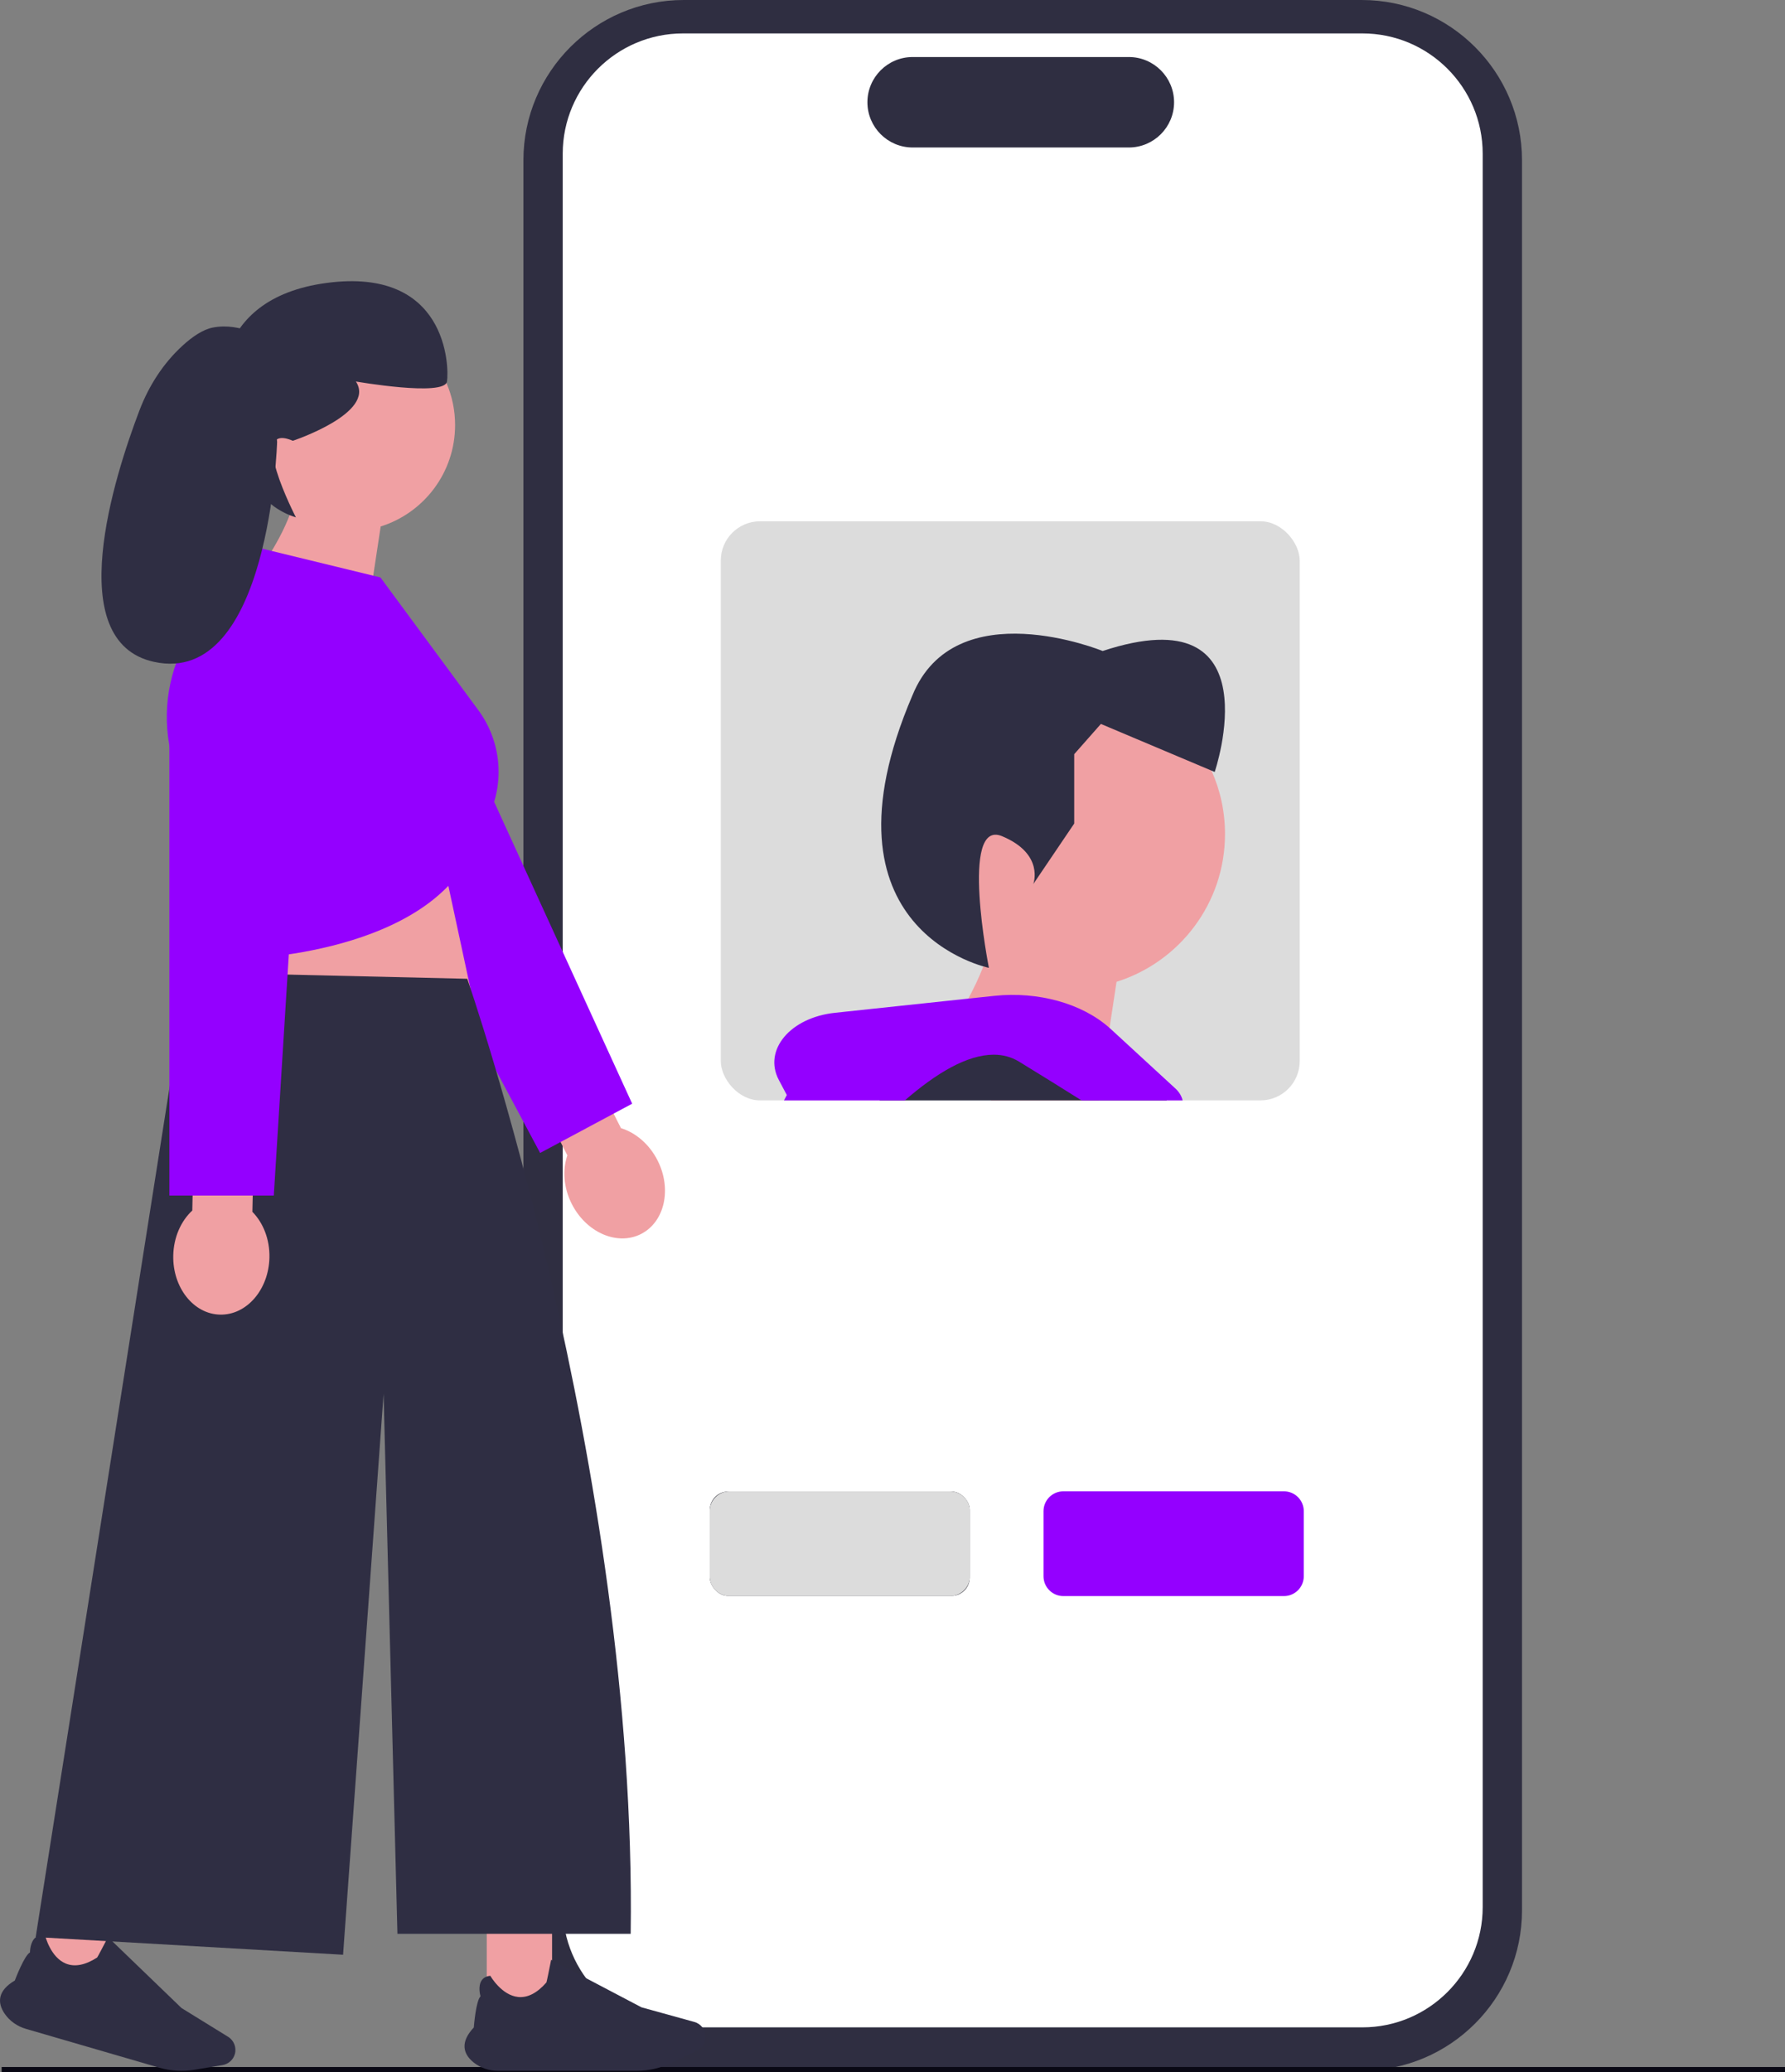 <svg xmlns="http://www.w3.org/2000/svg" width="525.301" height="609.595" viewBox="0 0 525.301 609.595" xmlns:xlink="http://www.w3.org/1999/xlink" role="img" artist="Katerina Limpitsouni" source="https://undraw.co/"><rect x="0" y="0" width="525.301" height="609.595" fill="#808080" stroke="none"/><path d="m400.749,609.152h-199.559c-26.002,0-47.157-21.154-47.157-47.157V47.157c0-26.003,21.155-47.157,47.157-47.157h199.559c26.003,0,47.157,21.154,47.157,47.157v514.837c0,26.003-21.154,47.157-47.157,47.157Z" fill="#2f2e41" stroke-width="0"/><path d="m400.953,596.425h-199.966c-19.511,0-35.384-15.873-35.384-35.384V45.218c0-19.511,15.873-35.384,35.384-35.384h199.966c19.511,0,35.384,15.873,35.384,35.384v515.823c0,19.511-15.873,35.384-35.384,35.384Z" fill="#fff" stroke-width="0"/><path d="m332.208,43.387h-63.634c-7.337,0-13.305-5.969-13.305-13.305s5.969-13.305,13.305-13.305h63.634c7.337,0,13.305,5.969,13.305,13.305s-5.969,13.305-13.305,13.305Z" fill="#2f2e41" stroke-width="0"/><line x1="525.301" y1="608.845" x2=".483" y2="608.845" fill="#fff" stroke="#090814" stroke-miterlimit="10" stroke-width="1.5"/><rect x="307.901" y="439.538" width="74.97" height="29.202" rx="4.645" ry="4.645" fill="#fff" stroke-width="0"/><path d="m377.848,469.551h-64.924c-3.217,0-5.834-2.617-5.834-5.834v-19.155c0-3.217,2.617-5.834,5.834-5.834h64.924c3.217,0,5.834,2.617,5.834,5.834v19.155c0,3.217-2.617,5.834-5.834,5.834Z" fill="#9400ff" stroke-width="0"/><rect x="209.656" y="439.538" width="74.97" height="29.202" rx="4.645" ry="4.645" fill="#fff" stroke="#090814" stroke-miterlimit="10" stroke-width="1.5"/><path d="m279.603,469.551h-64.924c-3.217,0-5.834-2.617-5.834-5.834v-19.155c0-3.217,2.617-5.834,5.834-5.834h64.924c3.217,0,5.834,2.617,5.834,5.834v19.155c0,3.217-2.617,5.834-5.834,5.834Z" fill="#dcdcdc" stroke-width="0"/><rect x="212.121" y="153.358" width="170.362" height="170.362" rx="11.538" ry="11.538" fill="#dcdcdc" stroke-width="0"/><path d="m360.503,245.356c0,20.403-13.423,37.672-31.922,43.48l-2.058,13.577-1.539,10.211-1.673,11.096h-31.557l-11.75-9.788-5.154-4.288s2.039-2.615,4.75-6.789h.019c1.635-2.519,3.539-5.615,5.346-9.076,1.577-2.943,3.116-6.154,4.423-9.461.116-.328.25-.654.365-.981-12.288-8.153-20.403-22.115-20.403-37.98,0-25.172,20.403-45.576,45.576-45.576,18.519,0,34.48,11.057,41.595,26.923,2.558,5.693,3.981,12,3.981,18.654Z" fill="#f0a0a3" stroke-width="0"/><path d="m291.019,284.731s-8.69-43.968,3.87-38.735c12.56,5.233,9.199,14.08,9.199,14.08h0l12.037-17.794v-20.41s7.85-8.897,7.85-8.897l33.494,14.13s17.794-52.334-32.97-35.587c0,0-43.437-17.794-55.997,13.084-29.778,69.556,22.518,80.128,22.518,80.128Z" fill="#2f2e43" stroke-width="0"/><path d="m343.35,323.719h-84.518l18.269-18.673c.789-.808,1.615-1.519,2.5-2.193h.019c6.635-4.98,15.635-5.808,23.153-1.865l22.211,11.634,18.153,9.519.212,1.577Z" fill="#2f2e43" stroke-width="0"/><path d="m348.023,323.719h-29.749c-5.635-3.538-11.942-7.461-18.384-11.403-2.308-1.405-4.827-2.039-7.461-2.039-3.923,0-8.154,1.384-12.423,3.654-4.615,2.461-9.288,5.942-13.711,9.788h-35.576l.827-1.577-2.346-4.424c-4.654-8.808,3.365-18.383,16.558-19.768l39.211-4.173,7.654-.808c12.923-1.366,25.846,2.25,33.903,9.441.115.097.231.212.346.308l19,17.48c1.154,1.058,1.865,2.27,2.154,3.519Z" fill="#9400ff" stroke-width="0"/><path d="m182.741,331.887l-13.712-27.021-15.777,8.006,13.712,27.021c-1.465,4.258-1.14,9.483,1.303,14.297,4.274,8.423,13.39,12.383,20.361,8.846,6.971-3.537,9.157-13.233,4.882-21.656-2.443-4.814-6.468-8.161-10.769-9.493Z" fill="#f0a0a3" stroke-width="0"/><polyline points="89.68 209.715 158.953 339.187 186.038 324.696 125.355 192.033" fill="#9400ff" stroke-width="0"/><path d="m127.52,240.057l18.88,87.69-82.285,2.87s10.781-60.899,6.953-71.424l56.451-19.136Z" fill="#f0a0a3" stroke-width="0"/><rect x="143.241" y="566.373" width="19.228" height="25.343" transform="translate(305.711 1158.09) rotate(-180)" fill="#f0a0a3" stroke-width="0"/><path d="m139.348,606.723c-1.645-1.331-2.533-2.818-2.639-4.419-.121-1.831.795-3.796,2.723-5.839.046-.588.645-7.874,1.978-9.178-.112-.39-.791-2.976.322-4.654.525-.791,1.37-1.252,2.513-1.37l.05-.005.025.044c.032.057,3.277,5.693,8.158,6.188,2.798.284,5.6-1.156,8.327-4.28.098-.231.869-4.036,1.366-6.555l.02-.101,26.594,13.979,15.545,4.301c1.954.541,3.318,2.334,3.318,4.361,0,1.729-1.007,3.329-2.565,4.078l-7.535,3.622c-3.149,1.513-6.659,2.313-10.153,2.313h-40.873c-2.648,0-5.196-.882-7.175-2.484Z" fill="#2f2e43" stroke-width="0"/><rect x="12.5" y="556.996" width="19.228" height="25.343" transform="translate(-115.776 1122.837) rotate(-163.78)" fill="#f0a0a3" stroke-width="0"/><path d="m1.414,592.471c-1.207-1.738-1.645-3.413-1.299-4.98.395-1.792,1.823-3.423,4.246-4.846.209-.552,2.818-7.38,4.463-8.261.002-.406.072-3.078,1.61-4.379.725-.613,1.665-.819,2.796-.614l.049.009.012.049c.015.064,1.556,6.382,6.105,8.22,2.608,1.054,5.7.454,9.191-1.784.159-.194,1.961-3.633,3.143-5.912l.047-.091,21.631,20.851,13.725,8.473c1.725,1.065,2.534,3.168,1.968,5.115-.483,1.66-1.897,2.916-3.602,3.2l-8.247,1.373c-3.446.574-7.04.361-10.395-.615l-39.246-11.417c-2.543-.74-4.743-2.299-6.196-4.389Z" fill="#2f2e43" stroke-width="0"/><path d="m55.227,286.03l82.285,1.914s50.002,144.134,48.089,280.957h-68.642s-4.075-158.829-4.075-158.829l-11.923,164.994-90.455-5.208,44.721-283.827Z" fill="#2f2e43" stroke-width="0"/><path d="m133.928,125.051c0-17.264-13.996-31.26-31.26-31.26-17.264,0-31.26,13.996-31.26,31.26,0,10.881,5.563,20.46,13.996,26.059-3.569,9.56-10.226,18.039-10.226,18.039l30.807,25.673,6.043-39.938c12.691-3.978,21.899-15.829,21.899-29.833Z" fill="#f0a0a3" stroke-width="0"/><path d="m111.956,169.874l-35.402-8.611-22.692,29.055c-5.405,11.027-6.258,23.737-2.375,35.388l18.817,56.45s57.408-.957,69.847-34.445l3.566-7.429c4.874-10.154,3.769-22.166-2.877-31.261l-28.883-39.148Z" fill="#9400ff" stroke-width="0"/><path d="m74.273,356.506l.657-30.294-17.688-.384-.657,30.294c-3.3,3.064-5.479,7.824-5.596,13.221-.205,9.443,5.964,17.236,13.779,17.405,7.815.17,14.316-7.348,14.521-16.791.117-5.397-1.853-10.247-5.017-13.451Z" fill="#f0a0a3" stroke-width="0"/><polyline points="49.854 204.882 49.854 351.721 80.573 351.721 89.651 206.121" fill="#9400ff" stroke-width="0"/><path d="m86.181,129.674s24.622-8.169,18.552-17.441c0,0,26.132,4.552,26.807,0,.674-4.552,0-33.719-35.405-28.998-35.405,4.721-30.684,34.393-30.684,34.393,0,0,2.585,28.684,21.636,34.584,0,0-14.731-28.439-.906-22.538Z" fill="#2f2e43" stroke-width="0"/><path d="m78.421,99.992s-7.27-5.251-15.752-3.635c-2.969.565-6.111,2.739-8.941,5.326-5.697,5.207-9.924,11.806-12.675,19.018-7.414,19.435-22.974,68.048,4.248,74.008,34.13,7.472,36.251-64.726,36.251-64.726l-3.13-29.99Z" fill="#2f2e43" stroke-width="0"/></svg>